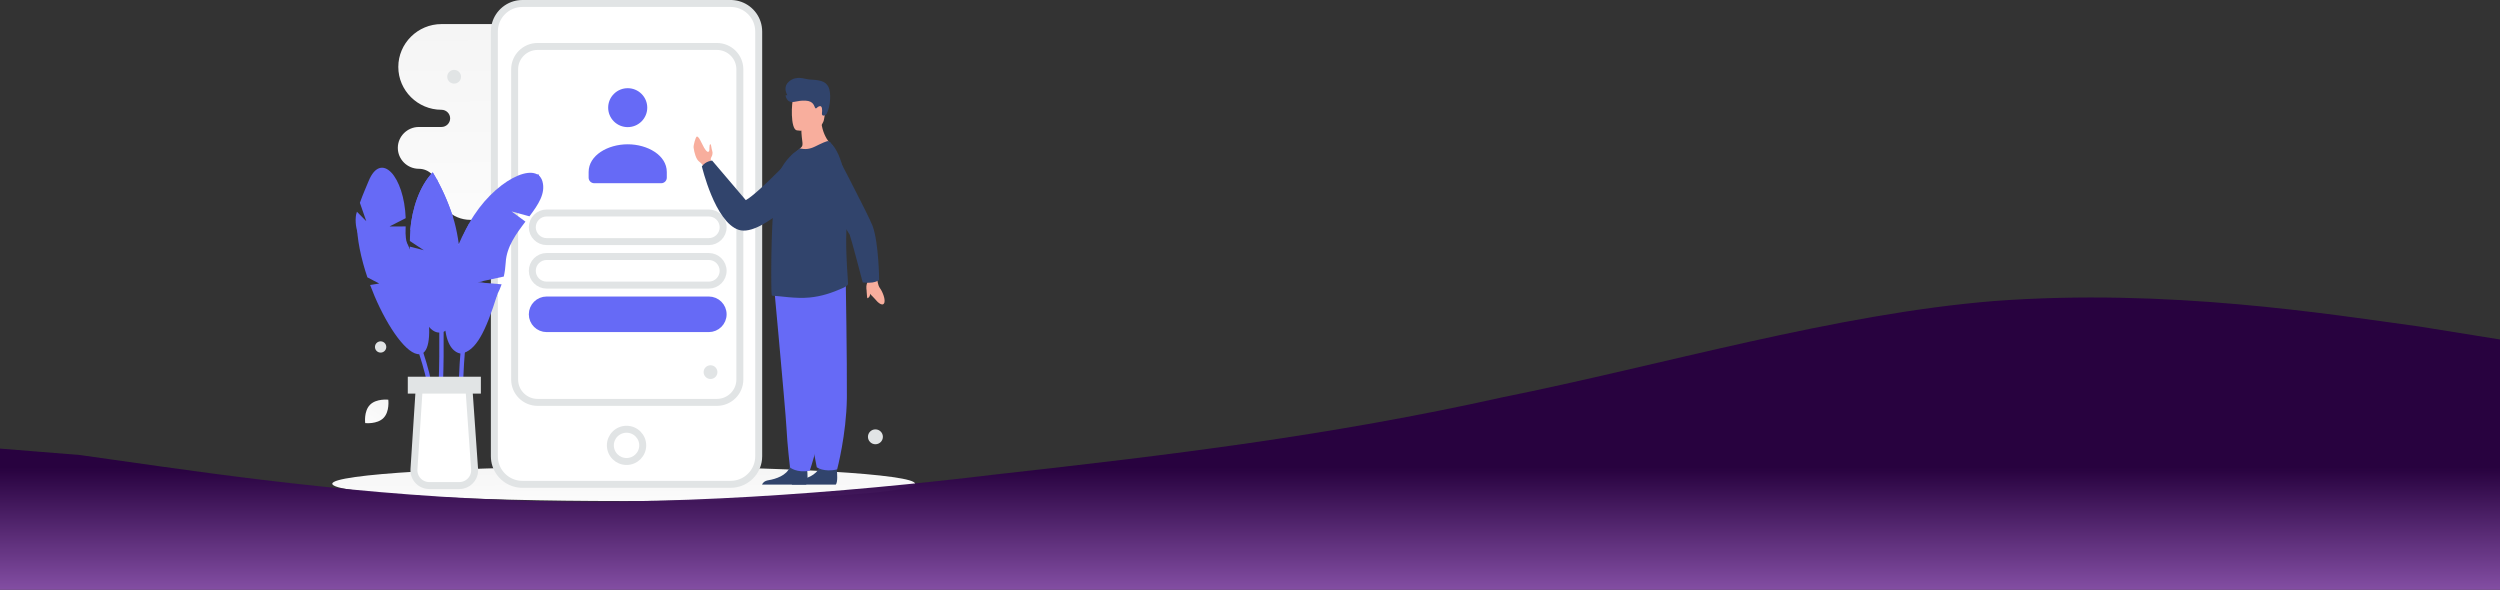 <svg width="1437" height="339" viewBox="0 0 1437 339" fill="none" xmlns="http://www.w3.org/2000/svg">
<rect x="0" y="0" width="1437" height="339" fill="#333333" stroke="none"/>
<path d="M358.5 288.001C451.008 288.001 526 283.55 526 278.058C526 272.567 451.008 268.116 358.5 268.116C265.992 268.116 191 272.567 191 278.058C191 283.55 265.992 288.001 358.5 288.001Z" fill="url(#paint0_linear)"/>
<path fill-rule="evenodd" clip-rule="evenodd" d="M253.765 13.843C240.113 13.843 228.945 24.925 228.945 38.472C228.945 52.019 240.113 63.1 253.765 63.1C256.503 63.1 258.747 65.326 258.747 68.044C258.747 70.762 256.503 72.987 253.765 72.987H240.778C234.118 72.987 228.668 78.395 228.668 85.004C228.668 91.612 234.118 97.02 240.778 97.02C246.537 97.02 251.25 101.697 251.25 107.412C251.25 117.84 259.849 126.372 270.358 126.372H382.522C396.175 126.372 407.343 115.29 407.343 101.743C407.343 88.196 396.175 77.115 382.522 77.115H380.122C377.383 77.115 375.14 74.892 375.14 72.171C375.14 69.454 377.38 67.228 380.122 67.228H396.282C402.942 67.228 408.392 61.82 408.392 55.212C408.392 48.611 402.956 43.209 396.307 43.196H383.303C377.543 43.196 372.83 38.519 372.83 32.803C372.83 22.375 364.232 13.843 353.723 13.843H253.765V13.843Z" fill="url(#paint1_linear)"/>
<path d="M425.454 2.957C425.117 2.837 424.777 2.727 424.433 2.63C424.319 2.597 424.206 2.563 424.092 2.534C423.848 2.472 423.603 2.414 423.357 2.358C423.239 2.332 423.122 2.31 423.002 2.288C422.756 2.242 422.508 2.201 422.26 2.164C422.115 2.144 421.97 2.125 421.824 2.109C421.718 2.096 421.613 2.084 421.506 2.074C421.339 2.059 421.171 2.046 421.004 2.036C420.915 2.031 420.828 2.022 420.739 2.019C420.481 2.007 420.222 2 419.961 2H300.296C299.473 1.998 298.652 2.06 297.839 2.186C297.573 2.227 297.308 2.274 297.045 2.327C290.216 3.72 284.96 9.421 284.243 16.461C284.188 17.008 284.16 17.558 284.16 18.108V262.278C284.16 269.25 288.596 275.186 294.805 277.43C294.833 277.44 294.861 277.449 294.889 277.457C295.197 277.566 295.51 277.665 295.825 277.755C295.939 277.788 296.052 277.822 296.167 277.851C296.289 277.882 296.41 277.912 296.531 277.941C296.654 277.97 296.778 277.999 296.903 278.027C297.02 278.053 297.138 278.075 297.258 278.097C297.504 278.143 297.751 278.184 297.998 278.221C298.142 278.242 298.287 278.259 298.434 278.276C298.539 278.288 298.645 278.301 298.752 278.311C298.919 278.326 299.086 278.338 299.254 278.349C299.342 278.354 299.431 278.363 299.519 278.366C299.776 278.378 300.036 278.385 300.298 278.385H419.964C420.521 278.385 421.071 278.357 421.615 278.302C429.208 277.533 435.246 271.504 436.018 263.923C436.074 263.381 436.101 262.831 436.101 262.275V18.108C436.097 11.136 431.661 5.2 425.454 2.958V2.957Z" fill="white" stroke="#E1E4E5" stroke-width="4"/>
<path d="M360.138 265.263C365.276 265.263 369.441 261.115 369.441 255.999C369.441 250.882 365.276 246.734 360.138 246.734C355.001 246.734 350.836 250.882 350.836 255.999C350.836 261.115 355.001 265.263 360.138 265.263Z" fill="white" stroke="#E1E4E5" stroke-width="4"/>
<path d="M412.054 26.702H309.027C301.729 26.702 295.812 32.595 295.812 39.863V218.131C295.812 225.4 301.729 231.293 309.027 231.293H412.054C419.353 231.293 425.269 225.4 425.269 218.131V39.863C425.269 32.595 419.353 26.702 412.054 26.702Z" fill="white" stroke="#E1E4E5" stroke-width="4"/>
<path fill-rule="evenodd" clip-rule="evenodd" d="M338.344 98.929V102.121C338.345 102.968 338.683 103.78 339.285 104.379C339.887 104.978 340.702 105.314 341.553 105.314H380.065C380.916 105.314 381.732 104.978 382.334 104.379C382.935 103.78 383.274 102.968 383.275 102.121V98.878C383.275 89.217 372.177 82.94 360.809 82.94C349.442 82.94 338.344 89.22 338.344 98.878V98.929ZM352.866 53.971C348.48 58.34 348.48 65.424 352.866 69.793C357.253 74.162 364.365 74.162 368.752 69.793C373.139 65.424 373.139 58.34 368.752 53.971C364.365 49.603 357.253 49.603 352.866 53.971V53.971Z" fill="#666AF6"/>
<path d="M407.394 122.424H314.228C309.667 122.424 305.969 126.107 305.969 130.65C305.969 135.193 309.667 138.875 314.228 138.875H407.394C411.955 138.875 415.653 135.193 415.653 130.65C415.653 126.107 411.955 122.424 407.394 122.424Z" fill="white" stroke="#E1E4E5" stroke-width="4"/>
<path d="M407.394 147.432H314.228C309.667 147.432 305.969 151.115 305.969 155.658C305.969 160.201 309.667 163.884 314.228 163.884H407.394C411.955 163.884 415.653 160.201 415.653 155.658C415.653 151.115 411.955 147.432 407.394 147.432Z" fill="white" stroke="#E1E4E5" stroke-width="4"/>
<path d="M407.394 172.437H314.228C309.667 172.437 305.969 176.12 305.969 180.663C305.969 185.206 309.667 188.889 314.228 188.889H407.394C411.955 188.889 415.653 185.206 415.653 180.663C415.653 176.12 411.955 172.437 407.394 172.437Z" fill="#666AF6" stroke="#666AF6" stroke-width="4"/>
<path fill-rule="evenodd" clip-rule="evenodd" d="M270.809 150.596H268.962C268.515 150.596 268.156 150.235 268.156 149.794V147.954C268.156 147.51 268.519 147.152 268.962 147.152H270.809C271.251 147.152 271.615 147.513 271.615 147.954V149.794C271.619 150.235 271.255 150.596 270.809 150.596ZM264.405 150.596H262.559C262.116 150.596 261.752 150.235 261.752 149.794V147.954C261.752 147.51 262.116 147.152 262.559 147.152H264.405C264.848 147.152 265.211 147.513 265.211 147.954V149.794C265.211 150.235 264.848 150.596 264.405 150.596ZM257.999 150.596H256.152C255.709 150.596 255.346 150.235 255.346 149.794V147.954C255.346 147.51 255.709 147.152 256.152 147.152H257.999C258.441 147.152 258.805 147.513 258.805 147.954V149.794C258.808 150.235 258.445 150.596 257.999 150.596ZM251.595 150.596H249.749C249.306 150.596 248.942 150.235 248.942 149.794V147.954C248.942 147.51 249.306 147.152 249.749 147.152H251.595C252.042 147.152 252.405 147.513 252.405 147.954V149.794C252.403 150.007 252.317 150.21 252.165 150.36C252.014 150.51 251.809 150.595 251.595 150.596ZM245.192 150.596H243.345C242.899 150.596 242.535 150.235 242.535 149.794V147.954C242.535 147.51 242.899 147.152 243.345 147.152H245.192C245.635 147.152 245.998 147.513 245.998 147.954V149.794C245.998 150.235 245.635 150.596 245.192 150.596ZM264.171 143.643H262.324C261.881 143.643 261.518 143.281 261.518 142.84V140.997C261.518 140.556 261.881 140.194 262.324 140.194H264.171C264.617 140.194 264.977 140.556 264.977 140.997V142.836C264.978 142.942 264.957 143.047 264.917 143.145C264.877 143.243 264.818 143.332 264.743 143.407C264.668 143.482 264.579 143.541 264.48 143.582C264.382 143.622 264.277 143.643 264.171 143.643V143.643ZM257.767 143.643H255.921C255.478 143.643 255.115 143.281 255.115 142.84V140.997C255.115 140.556 255.478 140.194 255.921 140.194H257.767C258.21 140.194 258.574 140.556 258.574 140.997V142.836C258.574 142.942 258.554 143.047 258.514 143.145C258.473 143.243 258.414 143.332 258.339 143.407C258.264 143.482 258.175 143.541 258.077 143.582C257.979 143.622 257.874 143.643 257.767 143.643ZM251.364 143.643H249.517C249.071 143.643 248.708 143.281 248.708 142.84V140.997C248.708 140.556 249.071 140.194 249.517 140.194H251.364C251.807 140.194 252.17 140.556 252.17 140.997V142.836C252.17 143.281 251.807 143.643 251.364 143.643ZM257.999 158.067H256.152C255.709 158.067 255.346 157.705 255.346 157.264V155.425C255.346 154.98 255.709 154.622 256.152 154.622H257.999C258.441 154.622 258.805 154.984 258.805 155.425V157.264C258.808 157.705 258.445 158.067 257.999 158.067ZM251.595 158.067H249.749C249.306 158.067 248.942 157.705 248.942 157.264V155.425C248.942 154.98 249.306 154.622 249.749 154.622H251.595C252.042 154.622 252.405 154.984 252.405 155.425V157.264C252.403 157.477 252.317 157.68 252.165 157.831C252.014 157.981 251.809 158.066 251.595 158.067V158.067Z" fill="#E1E4E5"/>
<path d="M404.442 213.897C404.442 216.077 406.217 217.845 408.407 217.845C410.596 217.845 412.371 216.077 412.371 213.897C412.371 211.716 410.596 209.948 408.407 209.948C406.217 209.948 404.442 211.716 404.442 213.897Z" fill="#E1E4E5"/>
<path d="M257.071 44.115C257.071 46.295 258.846 48.063 261.036 48.063C263.225 48.063 265 46.295 265 44.115C265 41.934 263.225 40.166 261.036 40.166C258.846 40.166 257.071 41.934 257.071 44.115Z" fill="#E1E4E5"/>
<path d="M219.623 202.563C221.357 202.1 222.386 200.325 221.921 198.598C221.456 196.871 219.674 195.846 217.94 196.309C216.206 196.772 215.177 198.547 215.642 200.274C216.107 202.001 217.889 203.025 219.623 202.563Z" fill="#E1E4E5"/>
<path d="M398.679 84.848C399.079 87.922 400.148 91.628 401.879 92.887C403.843 94.316 404.45 95.833 404.45 95.833L406.445 95.221L408.83 94.488C408.83 94.488 408.834 94.245 408.819 93.842C408.801 93.31 408.758 92.779 408.691 92.25C408.691 92.25 408.236 91.276 408.874 90.33C409.511 89.386 409.804 87.765 409.355 86.632C408.909 85.504 408.816 82.947 408.394 82.926C407.371 82.87 408.072 86.513 407.507 87.026C406.999 87.494 406.564 87.194 406.487 87.13L406.471 87.117C403.994 85.274 402.161 77.993 400.476 78.533C399.849 78.733 398.507 83.539 398.679 84.848V84.848ZM499.383 160.504C499.383 160.504 497.268 164.149 498.215 166.251C499.16 168.355 502.438 171.158 503.284 172.259C504.126 173.357 506.986 176.258 508.138 174.392C509.29 172.529 507.256 167.575 505.846 165.708C504.438 163.836 504.304 160.626 504.304 160.626L499.383 160.504Z" fill="#F8AE9D"/>
<path d="M498.051 165.645C498.051 165.645 498.212 169.661 498.404 170.733C498.597 171.807 498.787 171.479 499.524 170.758C500.262 170.036 500.253 167.935 500.529 167.796C500.806 167.658 498.051 165.645 498.051 165.645V165.645Z" fill="#F8AE9D"/>
<path d="M461.033 84.408C461.033 84.408 436.364 110.891 428.684 115.041L409.335 92.295C409.335 92.295 405.703 92.548 403.43 95.599C403.43 95.599 410.936 127.68 424.633 132.122C438.33 136.566 466.253 105.329 466.253 105.329L461.033 84.408V84.408ZM438.033 278.533H463.365C464.582 277.105 464.133 271.829 463.951 270.104C463.913 269.756 463.887 269.556 463.887 269.556C463.887 269.556 455.236 262.904 454.048 267.998C454.013 268.157 453.97 268.314 453.92 268.469C452.425 273.233 445.709 275.398 441.834 276.002C439.31 276.393 438.378 277.653 438.033 278.533V278.533Z" fill="#31446C"/>
<path d="M455.09 278.535H480.422C481.639 277.106 481.191 271.831 481.008 270.106C480.97 269.758 480.944 269.558 480.944 269.558C480.944 269.558 472.294 262.905 471.106 267.999C471.07 268.158 471.027 268.315 470.978 268.471C469.482 273.235 462.766 275.4 458.891 276.003C456.368 276.395 455.435 277.655 455.09 278.535V278.535Z" fill="#31446C"/>
<path d="M444.961 165.094C444.961 165.094 446.172 178.149 447.595 193.839C449.53 215.155 451.857 241.338 452.088 246.298C452.487 254.912 454.081 268.688 454.081 268.688C454.081 268.688 457.868 271.961 465.447 270.581C465.447 270.581 472.202 250.914 474.131 230.103L474.22 229.075C476.015 207.892 478.803 163.282 478.803 163.282L444.961 165.094V165.094Z" fill="#666AF6"/>
<path d="M451.844 165.991C451.844 165.991 454.128 178.916 456.84 194.453C460.527 215.559 465.005 241.488 465.639 246.413C466.738 254.964 469.472 268.585 469.472 268.585C469.472 268.585 473.59 271.621 481.195 269.802C481.195 269.802 486.488 249.825 486.776 228.994L486.783 227.966C486.906 206.772 486.152 162.2 486.152 162.2L451.844 165.991V165.991Z" fill="#666AF6"/>
<path d="M455.77 89.178C464.474 91.915 478.838 84.198 478.838 84.198C478.838 84.198 471.511 78.528 471.93 66.052L465.2 71.456L460.628 75.124C460.628 75.124 460.646 77.288 461.146 81.079C461.279 82.075 461.52 83.634 460.769 84.432C457.855 87.53 455.77 89.178 455.77 89.178Z" fill="#F8AE9D"/>
<path d="M457.954 74.921C457.954 74.921 472.334 77.301 473.684 68.358C475.034 59.416 477.798 53.701 468.675 51.803C459.551 49.907 457.246 53.049 456.067 55.925C454.889 58.801 454.25 74.071 457.954 74.921V74.921Z" fill="#F8AE9D"/>
<path d="M443.601 169.721C443.863 169.937 444.168 170.069 444.517 170.069C447.787 170.025 457.321 171.834 465.386 171.009C472.186 170.358 478.208 168.352 484.67 165.468C485.529 165.083 487.504 164.033 487.461 163.078C487.431 162.03 487.329 160.515 487.196 158.603C486.738 151.957 485.942 140.529 486.72 127.342C486.858 124.887 486.933 122.453 486.943 120.054C487.009 102.182 483.453 86.464 476.3 81.145C475.688 80.71 471.939 82.534 468.494 84.225C465.311 85.789 462.815 85.954 459.808 85.348L456.115 88.001C452.453 91.387 448.441 95.992 446.696 102.98C445.214 108.929 444.342 119.655 443.863 130.771C443.646 135.807 443.471 140.89 443.426 145.707V145.878C443.384 146.355 443.384 146.878 443.384 147.355C443.209 159.735 443.384 169.547 443.601 169.721V169.721Z" fill="#31446C"/>
<path d="M501.539 162.362C498.81 162.731 495.897 162.35 495.897 162.35C495.897 162.35 489.315 137.237 488.413 134.928C487.512 132.617 466.293 104.653 466.293 104.653L477.15 81.558C477.15 81.558 499.398 123.945 501.564 129.845C505.143 139.595 505.34 161.006 505.34 161.006C505.34 161.006 503.684 162.074 501.539 162.362ZM475.295 65.156C474.512 66.768 472.241 67.006 472.451 65.228C472.689 63.205 472.686 60.557 471.034 61.05C469.382 61.542 469.298 62.86 468.62 62.091C467.942 61.323 467.93 58.081 463.011 57.853C458.092 57.628 456.094 59.333 453.809 58.33C452.44 57.73 451.847 56.254 451.592 55.166C451.52 54.858 451.744 54.428 451.951 54.668C452.147 54.895 452.638 54.882 452.498 54.617C451.631 52.98 450.336 49.406 453.637 46.743C458.056 43.18 462.559 45.513 465.115 45.665C470.748 46.005 474.386 46.341 476.224 50.027C477.749 53.085 477.487 60.639 475.295 65.156Z" fill="#31446C"/>
<path d="M220.429 240.259C216.767 243.97 209.919 243.188 209.919 243.188C209.919 243.188 209.014 236.387 212.679 232.677C216.341 228.965 223.185 229.746 223.185 229.746C223.185 229.746 224.091 236.547 220.429 240.259V240.259Z" fill="url(#paint2_linear)"/>
<path d="M503.189 255.355C505.561 255.355 507.484 253.44 507.484 251.077C507.484 248.715 505.561 246.8 503.189 246.8C500.817 246.8 498.895 248.715 498.895 251.077C498.895 253.44 500.817 255.355 503.189 255.355Z" fill="#E1E4E5"/>
<path d="M304.326 124.341L294.08 121.544L302.02 127.389C296.713 134.353 291.196 141.877 290.693 150.754C290.517 153.651 290.165 156.399 289.578 158.963L277.479 161.577L274.326 162.252L278.368 162.587L288.328 163.422C287.633 165.468 286.811 167.389 285.855 169.167C281.386 177.534 273.546 201.834 265.002 203.196H264.994C264.734 202.678 252.501 178.72 263.795 142.077C265.254 137.37 267.199 132.825 269.597 128.516C269.672 128.375 269.748 128.241 269.823 128.107C283.541 103.707 308.409 91.874 311.813 104.317C313.683 111.131 309.474 117.536 304.326 124.341V124.341Z" fill="#666AF6"/>
<path d="M285.869 169.186C279.136 190.73 273.56 201.853 265.017 203.214H265.008C264.664 203.214 245.949 202.947 262.233 144.393C263.599 139.491 267.196 132.844 269.611 128.535C269.687 128.393 269.762 128.26 269.837 128.126C269.099 134.297 268.764 143.491 271.481 151.817C271.481 151.817 273.351 156.501 277.493 161.595L274.34 162.272L278.381 162.606C280.386 164.902 282.867 167.24 285.869 169.186V169.186Z" fill="#666AF6"/>
<path d="M264.88 231.347C264.285 147.624 294.134 107.533 309.956 101.271" stroke="#666AF6" stroke-width="2.5" stroke-miterlimit="10"/>
<path d="M264.803 151.957L259.176 157.009L264.937 155.272C265.373 172.842 262.187 189.543 253.626 191.079C242.273 193.142 235.917 162.979 235.523 141.736L243.639 143.84L235.599 138.545C235.64 137.227 235.716 133.393 235.817 132.224C236.94 119.732 241.158 106.989 248.729 99.056C253.441 106.814 257.466 115.757 260.317 124.609C262.706 132.007 264.316 141.978 264.803 151.957V151.957Z" fill="#666AF6"/>
<path d="M235.805 132.224L260.313 124.609C257.471 115.757 253.43 106.822 248.726 99.056C241.163 106.989 236.929 119.732 235.805 132.224Z" fill="#666AF6"/>
<path d="M250.105 103.323C253.459 138.571 254.876 205.625 252.839 229.825" stroke="#666AF6" stroke-width="2.5" stroke-miterlimit="10"/>
<path d="M242.471 203.28C235.998 205.919 225.123 191.898 216.755 173.527C216.27 172.448 215.795 171.366 215.33 170.279C214.418 168.145 213.557 165.99 212.748 163.815L217.971 162.972L211.171 159.415C207.507 148.567 205.101 137.31 205.117 127.691L230.162 132.684C236.116 142.405 240.97 155.924 243.846 168.559L241.272 175.949L244.877 173.477C247.736 188.483 247.468 201.251 242.471 203.28V203.28Z" fill="#666AF6"/>
<path d="M212.531 133.25C230.911 171.587 249.264 214.134 247.78 232.246" stroke="#666AF6" stroke-width="2.5" stroke-miterlimit="10"/>
<path d="M246.716 157.471C246.716 157.471 239.288 153.889 235.406 144.869L220.598 142.97L234.222 141.458C233.406 138.562 232.956 135.25 233.144 131.427C233.166 130.994 233.162 130.574 233.184 130.142C229.342 130.214 224.376 130.168 223.906 130.151L233.201 125.406C232.296 101.302 219.018 86.53 211.856 104.129C210.394 107.74 208.54 111.76 206.864 116.577L210.542 127.149L205.155 121.692C204.674 123.262 204.597 123.685 204.51 124.674C203.756 133.282 208.102 141.541 215.358 146.312C224.452 152.263 238.378 159.973 246.716 157.471V157.471Z" fill="#666AF6"/>
<path d="M237.945 269.749L240.984 222.707H269.51L272.795 269.705C273.145 274.782 269.105 279.096 263.993 279.096H246.746C241.648 279.096 237.616 274.811 237.945 269.749Z" fill="white" stroke="#E1E4E5" stroke-width="4"/>
<path d="M236.398 224.242V218.541H274.404V224.242H236.398Z" fill="#E1E4E5" stroke="#E1E4E5" stroke-width="4"/>
<path fill-rule="evenodd" clip-rule="evenodd" d="M0 257.85L45.862 261.538C99.367 268.916 191.09 283.67 290.457 287.359C382.181 291.048 481.548 283.67 573.271 272.604C672.638 261.538 764.362 250.472 863.729 228.34C955.452 209.897 1054.82 180.388 1146.54 173.011C1245.91 165.633 1337.63 180.388 1391.14 187.765L1437 195.143V339H1391.14C1337.63 339 1245.91 339 1146.54 339C1054.82 339 955.452 339 863.729 339C764.362 339 672.638 339 573.271 339C481.548 339 382.181 339 290.457 339C191.09 339 99.367 339 45.862 339H0V257.85Z" fill="url(#paint3_linear)"/>
<defs>
<linearGradient id="paint0_linear" x1="365.643" y1="299.15" x2="365.607" y2="246.476" gradientUnits="userSpaceOnUse">
<stop stop-color="white"/>
<stop offset="1" stop-color="#EEEEEE"/>
</linearGradient>
<linearGradient id="paint1_linear" x1="322.362" y1="189.462" x2="320.189" y2="-108.593" gradientUnits="userSpaceOnUse">
<stop stop-color="white"/>
<stop offset="1" stop-color="#EEEEEE"/>
</linearGradient>
<linearGradient id="paint2_linear" x1="205.819" y1="252.938" x2="232.14" y2="211.509" gradientUnits="userSpaceOnUse">
<stop stop-color="white"/>
<stop offset="1" stop-color="#EEEEEE"/>
</linearGradient>
<linearGradient id="paint3_linear" x1="718.5" y1="268.5" x2="718.5" y2="339" gradientUnits="userSpaceOnUse">
<stop stop-color="#27003F" stop-opacity="0.97"/>
<stop offset="1" stop-color="#834EA3"/>
</linearGradient>
</defs>
</svg>
